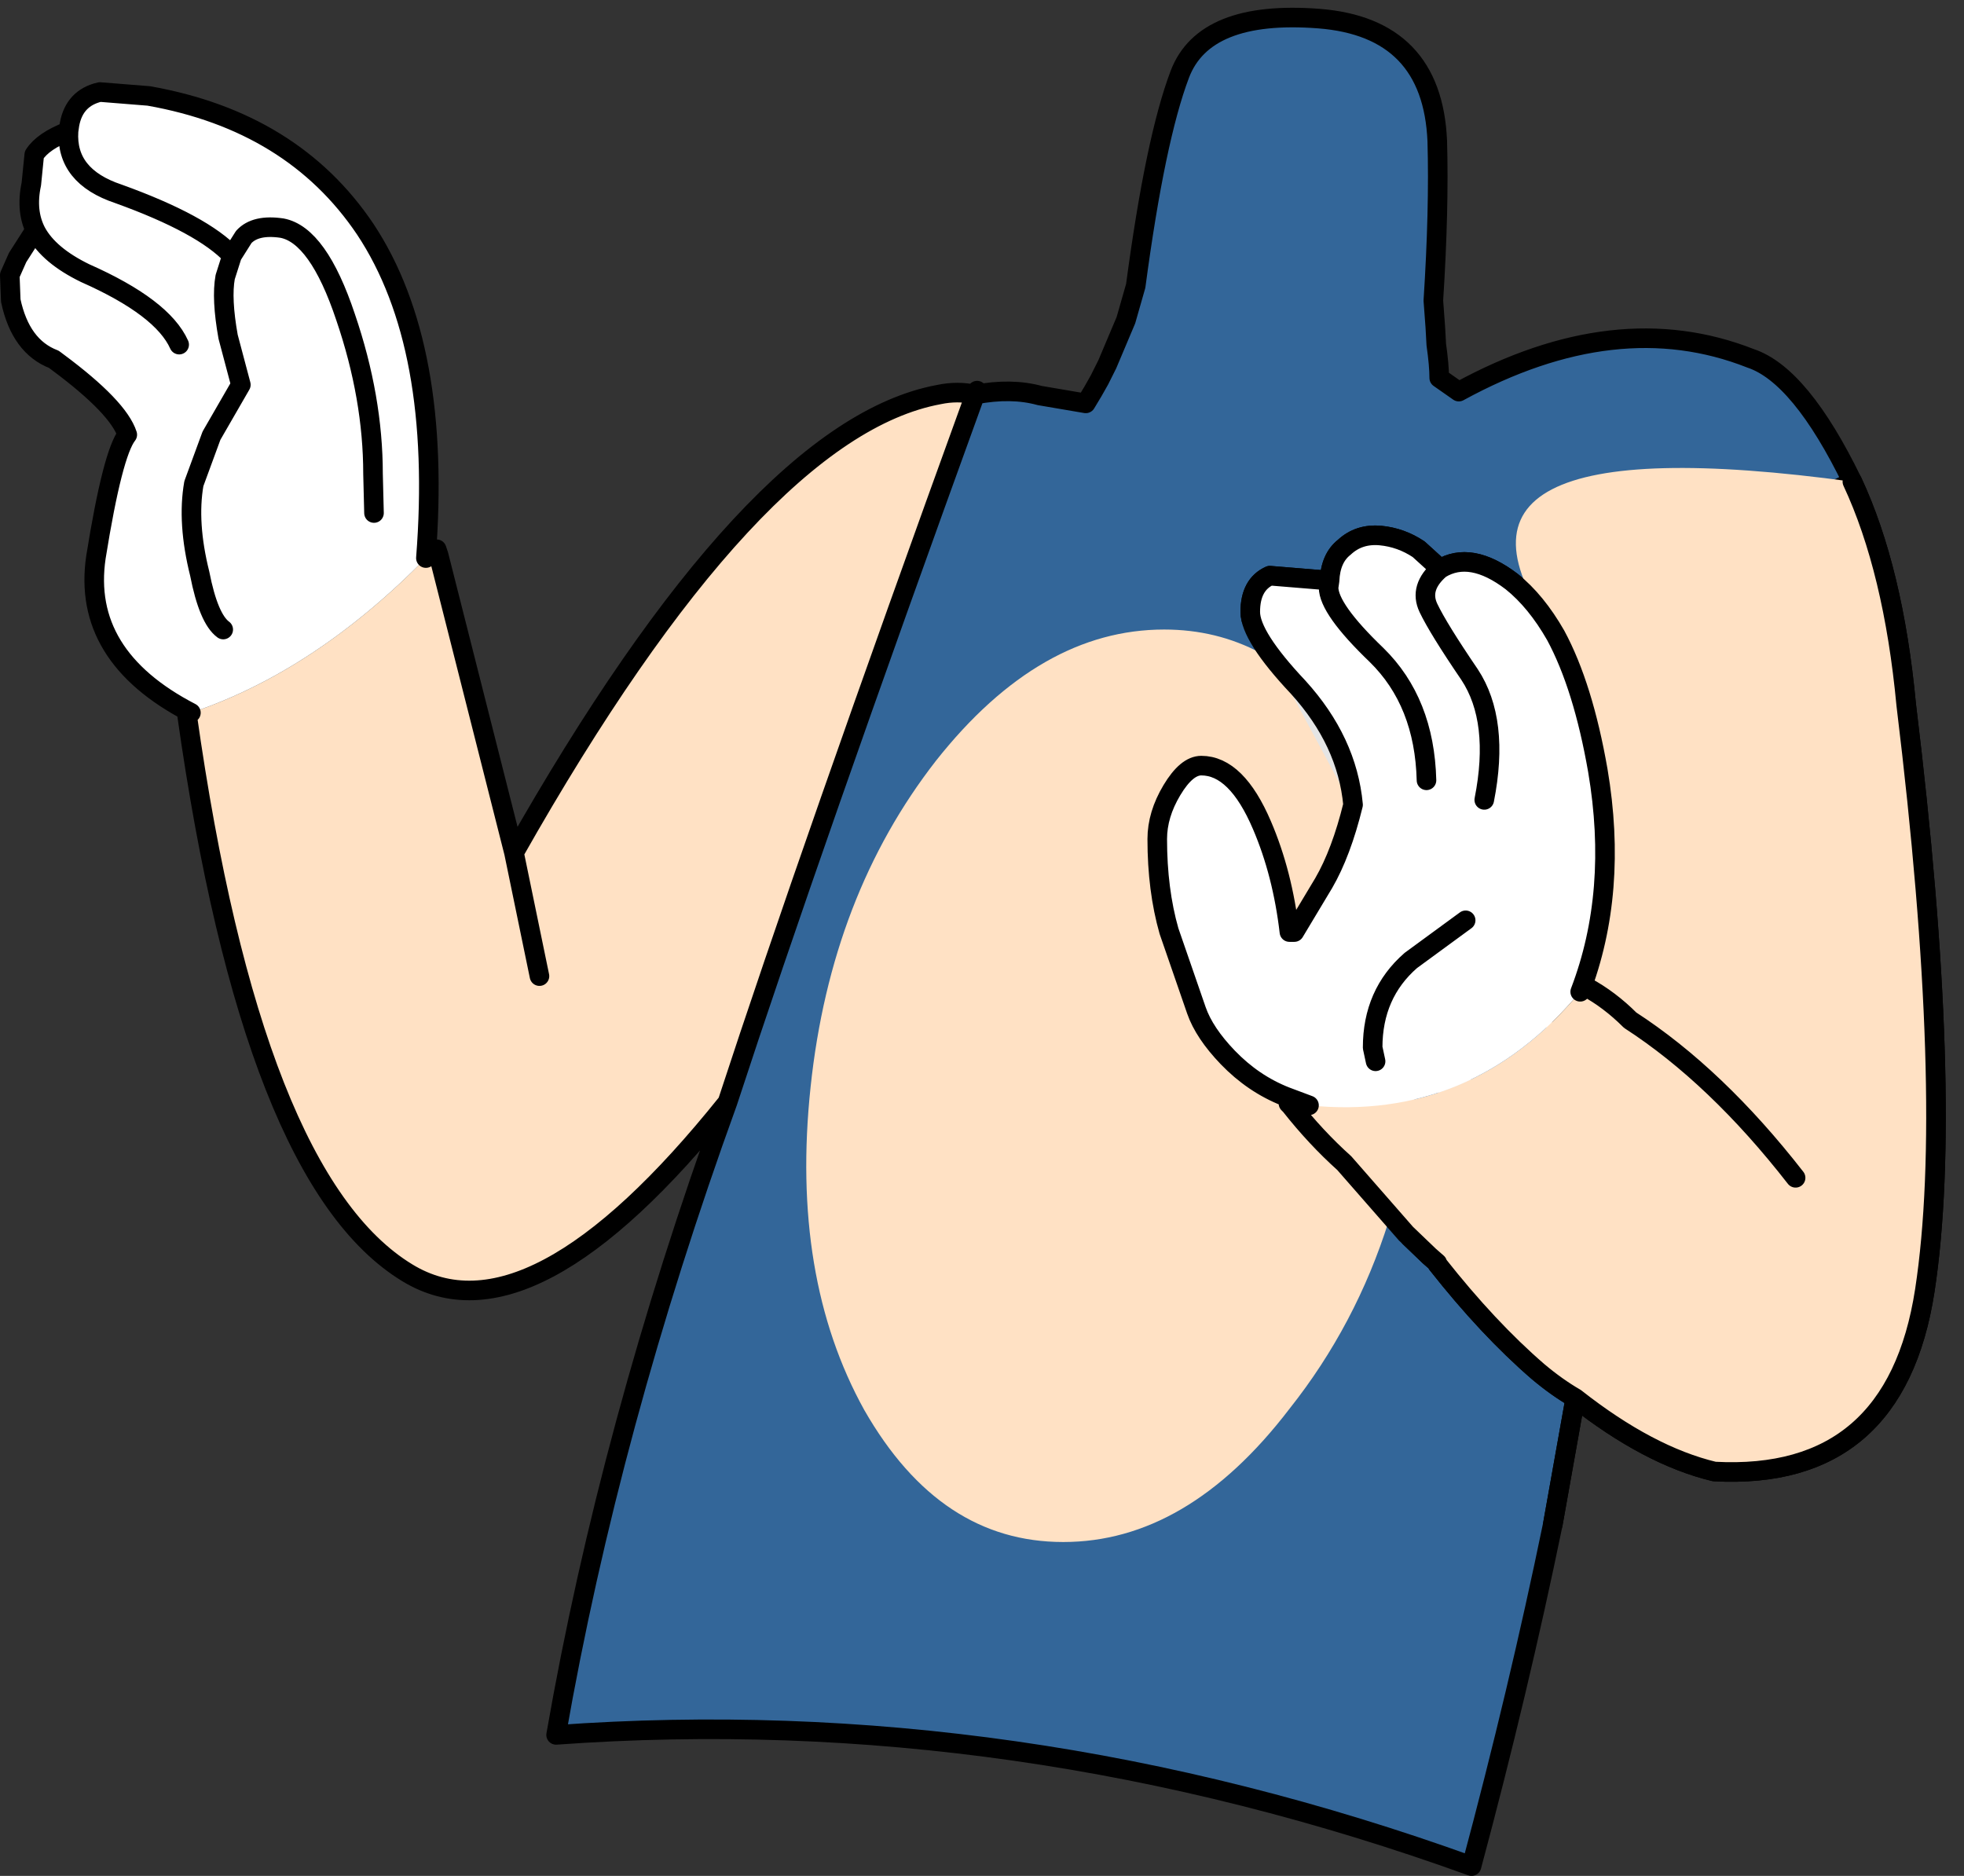 <?xml version="1.0" encoding="UTF-8" standalone="no"?>
<svg xmlns:xlink="http://www.w3.org/1999/xlink" height="95.8px" width="100.3px" xmlns="http://www.w3.org/2000/svg">
  <rect width="100%" height="100%" fill="#333333" stroke="none"/>
  <g transform="matrix(1.0, 0.0, 0.0, 1.0, 29.5, 76.85)">
    <path d="M68.8 -10.95 Q67.3 -1.2 58.05 -1.7 54.7 -2.5 50.95 -5.45 L49.8 1.0 Q48.05 9.5 45.65 18.45 22.4 10.05 -1.1 11.75 1.65 -4.0 7.65 -20.55 11.85 -33.4 20.3 -56.7 22.15 -57.05 23.6 -56.65 L25.95 -56.25 Q26.35 -56.9 26.65 -57.45 L27.05 -58.25 28.0 -60.5 28.5 -62.25 Q29.5 -69.75 30.75 -73.05 32.0 -76.35 37.85 -75.9 43.65 -75.45 43.9 -69.65 44.0 -66.15 43.7 -61.5 L43.8 -60.15 43.85 -59.25 Q44.0 -58.2 44.0 -57.55 L45.0 -56.85 45.0 -56.85 Q53.05 -61.25 59.9 -58.55 62.45 -57.7 65.1 -52.25 49.7 -44.8 35.1 -43.85 34.35 -44.95 34.35 -45.6 34.35 -47.0 35.35 -47.45 L38.4 -47.2 Q38.45 -48.35 39.15 -48.9 39.9 -49.6 41.0 -49.5 42.05 -49.4 42.95 -48.8 L44.05 -47.8 Q45.6 -48.75 47.7 -47.15 M-7.75 -48.35 L-7.2 -48.8 -7.1 -48.5 -7.75 -48.35 M50.95 -5.45 Q50.0 -6.0 49.05 -6.8 46.5 -9.0 43.9 -12.3 L43.9 -12.35 43.5 -12.7 42.3 -13.85 41.9 -14.25 42.3 -13.85 43.5 -12.7 43.9 -12.35 43.9 -12.3 Q46.5 -9.0 49.05 -6.8 50.0 -6.0 50.95 -5.45 50.95 -5.45 50.95 -5.45 50.95 -5.45 50.95 -5.45 50.95 -5.45 50.95 -5.45 43.95 -20.35 43.25 -20.75 42.85 -17.4 41.9 -14.35 40.2 -8.95 36.75 -4.6 31.4 2.4 24.8 2.4 18.2 2.4 14.2 -4.6 10.35 -11.55 11.4 -21.4 12.45 -31.3 17.9 -38.3 23.35 -45.2 29.95 -45.2 32.75 -45.2 35.1 -43.95 M62.2 -16.7 Q58.15 -21.9 53.75 -24.75 58.15 -21.9 62.2 -16.7" fill="#336699" fill-rule="evenodd" stroke="none"/>
    <path d="M68.8 -10.95 Q70.3 -20.75 67.85 -40.85 67.2 -47.75 65.1 -52.25 67.2 -47.75 67.85 -40.85 70.3 -20.75 68.8 -10.95 M7.65 -20.55 Q-2.4 -8.0 -8.7 -11.85 -16.6 -16.65 -19.95 -40.35 L-19.75 -40.45 Q-13.45 -42.55 -7.75 -48.35 L-7.1 -48.5 -3.25 -33.3 Q9.0 -54.95 18.45 -56.7 19.4 -56.9 20.3 -56.7 11.85 -33.4 7.65 -20.55 M50.95 -5.45 Q47.75 -22.05 51.2 -26.2 53.15 -31.3 52.1 -37.5 50.8 -44.75 47.7 -47.15 M53.75 -24.75 Q52.7 -25.8 51.5 -26.45 L51.2 -26.2 51.5 -26.45 Q52.7 -25.8 53.75 -24.75 M43.4 -28.4 Q43.7 -25.05 43.3 -21.3 L50.95 -5.45 Q50.95 -5.45 50.95 -5.45 50.95 -5.45 50.95 -5.45 50.95 -5.45 50.95 -5.45 43.95 -20.35 43.25 -20.75 42.85 -17.4 41.9 -14.35 40.2 -8.95 36.75 -4.6 31.4 2.4 24.8 2.4 18.2 2.4 14.2 -4.6 10.35 -11.55 11.4 -21.4 12.45 -31.3 17.9 -38.3 23.35 -45.2 29.95 -45.2 32.75 -45.2 35.1 -43.95 38.2 -42.25 40.45 -38.3 42.85 -33.95 43.4 -28.5 M-1.95 -27.0 L-3.25 -33.3 -1.95 -27.0" fill="#ffe1c4" fill-rule="evenodd" stroke="none"/>
    <path d="M43.35 -37.0 Q43.25 -41.0 40.8 -43.4 38.35 -45.75 38.35 -46.85 L38.4 -47.2 38.35 -46.85 Q38.35 -45.75 40.8 -43.4 43.25 -41.0 43.35 -37.0 M35.1 -43.85 Q34.35 -44.95 34.35 -45.6 34.35 -47.0 35.35 -47.45 L38.4 -47.2 Q38.45 -48.35 39.15 -48.9 39.9 -49.6 41.0 -49.5 42.05 -49.4 42.95 -48.8 L44.05 -47.8 Q42.95 -46.85 43.45 -45.8 43.95 -44.75 45.55 -42.4 47.1 -40.05 46.3 -36.0 M45.35 -29.85 L43.4 -28.4 45.35 -29.85 M50.95 -5.45 L43.3 -21.3 Q43.7 -25.05 43.4 -28.4 M43.4 -28.5 Q42.85 -33.95 40.45 -38.3 38.2 -42.25 35.1 -43.95" fill="#e5e5e5" fill-rule="evenodd" stroke="none"/>
    <path d="M-19.75 -40.45 Q-25.35 -43.35 -24.6 -48.4 -23.75 -53.7 -23.0 -54.65 -23.45 -56.05 -26.55 -58.35 L-26.75 -58.5 Q-28.45 -59.15 -28.95 -61.5 L-29.0 -62.8 -28.6 -63.7 -27.8 -64.95 -27.65 -65.0 Q-28.2 -66.05 -27.9 -67.45 L-27.75 -68.95 Q-27.3 -69.65 -26.0 -70.15 L-25.95 -70.5 Q-25.7 -71.85 -24.4 -72.15 L-21.9 -71.95 Q-14.55 -70.65 -10.85 -65.15 -6.9 -59.2 -7.75 -48.35 -13.45 -42.55 -19.75 -40.45 M-18.1 -44.7 Q-18.85 -45.25 -19.3 -47.55 -19.95 -50.15 -19.6 -52.15 L-18.7 -54.6 -17.2 -57.2 -17.85 -59.65 Q-18.2 -61.6 -18.0 -62.7 L-17.65 -63.8 Q-19.15 -65.4 -23.45 -66.95 -26.15 -67.85 -26.0 -70.15 -26.15 -67.85 -23.45 -66.95 -19.15 -65.4 -17.65 -63.8 L-17.05 -64.75 Q-16.45 -65.4 -15.1 -65.2 -13.25 -64.85 -11.85 -60.65 -10.45 -56.55 -10.45 -52.65 L-10.4 -50.65 -10.45 -52.65 Q-10.45 -56.55 -11.85 -60.65 -13.25 -64.85 -15.1 -65.2 -16.45 -65.4 -17.05 -64.75 L-17.65 -63.8 -18.0 -62.7 Q-18.2 -61.6 -17.85 -59.65 L-17.2 -57.2 -18.7 -54.6 -19.6 -52.15 Q-19.95 -50.15 -19.3 -47.55 -18.85 -45.25 -18.1 -44.7 M-20.35 -59.25 Q-21.2 -61.15 -25.15 -62.9 -27.0 -63.8 -27.65 -65.0 -27.0 -63.8 -25.15 -62.9 -21.2 -61.15 -20.35 -59.25" fill="#ffffff" fill-rule="evenodd" stroke="none"/>
    <path d="M45.0 -56.85 Q53.05 -61.25 59.9 -58.55 62.45 -57.7 65.1 -52.25 67.2 -47.75 67.85 -40.85 70.3 -20.75 68.8 -10.95 67.3 -1.2 58.05 -1.7 54.7 -2.5 50.95 -5.45 L49.8 1.0 Q48.05 9.5 45.65 18.45 22.4 10.05 -1.1 11.75 1.65 -4.0 7.65 -20.55 -2.4 -8.0 -8.7 -11.85 -16.6 -16.65 -19.95 -40.35 L-19.75 -40.45 Q-25.35 -43.35 -24.6 -48.4 -23.75 -53.7 -23.0 -54.65 -23.45 -56.05 -26.55 -58.35 L-26.75 -58.5 Q-28.45 -59.15 -28.95 -61.5 L-29.0 -62.8 -28.6 -63.7 -27.8 -64.95 -27.65 -65.0 Q-28.2 -66.05 -27.9 -67.45 L-27.75 -68.95 Q-27.3 -69.65 -26.0 -70.15 L-25.95 -70.5 Q-25.7 -71.85 -24.4 -72.15 L-21.9 -71.95 Q-14.55 -70.65 -10.85 -65.15 -6.9 -59.2 -7.75 -48.35 L-7.2 -48.8 -7.1 -48.5 -3.25 -33.3 Q9.0 -54.95 18.45 -56.7 19.4 -56.9 20.3 -56.7 22.15 -57.05 23.6 -56.65 L25.95 -56.25 Q26.35 -56.9 26.65 -57.45 L27.05 -58.25 28.0 -60.5 28.5 -62.25 Q29.5 -69.75 30.75 -73.05 32.0 -76.35 37.85 -75.9 43.65 -75.45 43.9 -69.65 44.0 -66.15 43.7 -61.5 L43.8 -60.15 43.85 -59.25 Q44.0 -58.2 44.0 -57.55 L45.0 -56.85 Q53.05 -61.25 59.9 -58.55 62.45 -57.7 65.1 -52.25 49.7 -44.8 35.1 -43.85 34.35 -44.95 34.35 -45.6 34.35 -47.0 35.35 -47.45 L38.4 -47.2 38.35 -46.85 Q38.35 -45.75 40.8 -43.4 43.25 -41.0 43.35 -37.0 M44.05 -47.8 L42.95 -48.8 Q42.05 -49.4 41.0 -49.5 39.9 -49.6 39.15 -48.9 38.45 -48.35 38.4 -47.2 M43.4 -28.4 L45.35 -29.85 M20.4 -56.9 L20.3 -56.7 Q11.85 -33.4 7.65 -20.55 M50.95 -5.45 Q47.75 -22.05 51.2 -26.2 53.15 -31.3 52.1 -37.5 50.8 -44.75 47.7 -47.15 45.6 -48.75 44.05 -47.8 42.95 -46.85 43.45 -45.8 43.95 -44.75 45.55 -42.4 47.1 -40.05 46.3 -36.0 M51.2 -26.2 L51.5 -26.45 Q52.7 -25.8 53.75 -24.75 58.15 -21.9 62.2 -16.7 M41.9 -14.25 L42.3 -13.85 43.5 -12.7 43.9 -12.35 43.9 -12.3 Q46.5 -9.0 49.05 -6.8 50.0 -6.0 50.95 -5.45 M-26.0 -70.15 Q-26.15 -67.85 -23.45 -66.95 -19.15 -65.4 -17.65 -63.8 L-17.05 -64.75 Q-16.45 -65.4 -15.1 -65.2 -13.25 -64.85 -11.85 -60.65 -10.45 -56.55 -10.45 -52.65 L-10.4 -50.65 M-27.65 -65.0 Q-27.0 -63.8 -25.15 -62.9 -21.2 -61.15 -20.35 -59.25 M-17.65 -63.8 L-18.0 -62.7 Q-18.2 -61.6 -17.85 -59.65 L-17.2 -57.2 -18.7 -54.6 -19.6 -52.15 Q-19.95 -50.15 -19.3 -47.55 -18.85 -45.25 -18.1 -44.7 M-3.25 -33.3 L-1.95 -27.0" fill="none" stroke="#000000" stroke-linecap="round" stroke-linejoin="round" stroke-width="1.0"/>
    <path d="M43.4 -28.4 Q43.7 -25.05 43.3 -21.3 L50.95 -5.45 Q50.95 -5.45 50.95 -5.45 50.95 -5.45 50.95 -5.45 50.95 -5.45 50.95 -5.45 43.95 -20.35 43.25 -20.75 42.85 -17.4 41.9 -14.35 40.2 -8.95 36.75 -4.6 31.4 2.4 24.8 2.4 18.2 2.4 14.2 -4.6 10.35 -11.55 11.4 -21.4 12.45 -31.3 17.9 -38.3 23.35 -45.2 29.95 -45.2 32.75 -45.2 35.1 -43.95 38.2 -42.25 40.45 -38.3 42.85 -33.95 43.4 -28.5" fill="none" stroke="#336699" stroke-linecap="round" stroke-linejoin="round" stroke-width="1.0"/>
    <path d="M36.15 -20.85 L37.35 -20.4 36.45 -20.5 36.15 -20.85" fill="#e5e5e5" fill-rule="evenodd" stroke="none"/>
    <path d="M36.45 -20.5 L37.35 -20.4 Q45.65 -19.55 51.2 -26.2 L51.5 -26.45 Q52.7 -25.8 53.75 -24.75 58.15 -21.9 62.2 -16.7 58.15 -21.9 53.75 -24.75 52.7 -25.8 51.5 -26.45 L51.2 -26.2 Q53.15 -31.3 52.1 -37.5 51.35 -41.8 49.95 -44.4 42.0 -55.4 65.1 -52.25 67.2 -47.75 67.85 -40.85 70.3 -20.75 68.8 -10.95 67.3 -1.2 58.05 -1.7 54.7 -2.5 50.95 -5.45 50.0 -6.0 49.05 -6.8 46.5 -9.0 43.9 -12.3 L43.9 -12.35 43.5 -12.7 42.3 -13.85 39.15 -17.45 Q37.7 -18.75 36.4 -20.4 L36.45 -20.5" fill="#ffe1c4" fill-rule="evenodd" stroke="none"/>
    <path d="M36.45 -20.5 L36.4 -20.4 36.3 -20.5 36.45 -20.5" fill="#336699" fill-rule="evenodd" stroke="none"/>
    <path d="M38.4 -47.2 Q38.45 -48.35 39.15 -48.9 39.9 -49.6 41.0 -49.5 42.05 -49.4 42.95 -48.8 L44.05 -47.8 Q45.6 -48.75 47.7 -47.15 48.95 -46.15 49.95 -44.4 51.35 -41.8 52.1 -37.5 53.15 -31.3 51.2 -26.2 45.65 -19.55 37.35 -20.4 L36.15 -20.85 Q34.5 -21.5 33.2 -22.85 32.0 -24.1 31.6 -25.25 L30.2 -29.3 Q29.6 -31.4 29.6 -34.0 29.6 -35.25 30.35 -36.5 31.1 -37.75 31.85 -37.75 33.65 -37.75 34.95 -34.7 36.0 -32.25 36.35 -29.25 L36.6 -29.25 38.1 -31.75 Q39.0 -33.3 39.6 -35.75 39.3 -39.0 36.8 -41.75 34.35 -44.35 34.35 -45.6 34.35 -47.0 35.35 -47.45 L38.4 -47.2 38.35 -46.85 Q38.35 -45.75 40.8 -43.4 43.25 -41.0 43.35 -37.0 43.25 -41.0 40.8 -43.4 38.35 -45.75 38.35 -46.85 L38.4 -47.2 M45.35 -29.85 L42.55 -27.8 Q40.6 -26.1 40.6 -23.35 L40.75 -22.65 40.6 -23.35 Q40.6 -26.1 42.55 -27.8 L45.35 -29.85 M46.3 -36.0 Q47.1 -40.05 45.55 -42.4 43.95 -44.75 43.45 -45.8 42.95 -46.85 44.05 -47.8 42.95 -46.85 43.45 -45.8 43.95 -44.75 45.55 -42.4 47.1 -40.05 46.3 -36.0" fill="#ffffff" fill-rule="evenodd" stroke="none"/>
    <path d="M44.05 -47.8 L42.95 -48.8 Q42.05 -49.4 41.0 -49.5 39.9 -49.6 39.15 -48.9 38.45 -48.35 38.4 -47.2 L38.35 -46.85 Q38.35 -45.75 40.8 -43.4 43.25 -41.0 43.35 -37.0 M38.4 -47.2 L35.35 -47.45 Q34.35 -47.0 34.35 -45.6 34.35 -44.35 36.8 -41.75 39.3 -39.0 39.6 -35.75 39.0 -33.3 38.1 -31.75 L36.6 -29.25 36.35 -29.25 Q36.0 -32.25 34.95 -34.7 33.65 -37.75 31.85 -37.75 31.1 -37.75 30.35 -36.5 29.6 -35.25 29.6 -34.0 29.6 -31.4 30.2 -29.3 L31.6 -25.25 Q32.0 -24.1 33.2 -22.85 34.5 -21.5 36.15 -20.85 L37.35 -20.4 36.45 -20.5 36.15 -20.85 M36.45 -20.5 L36.3 -20.5 36.4 -20.4 Q37.7 -18.75 39.15 -17.45 L42.3 -13.85 43.5 -12.7 43.9 -12.35 43.9 -12.3 Q46.5 -9.0 49.05 -6.8 50.0 -6.0 50.95 -5.45 54.7 -2.5 58.05 -1.7 67.3 -1.2 68.8 -10.95 70.3 -20.75 67.85 -40.85 67.2 -47.75 65.1 -52.25 M40.75 -22.65 L40.6 -23.35 Q40.6 -26.1 42.55 -27.8 L45.35 -29.85 M62.2 -16.7 Q58.15 -21.9 53.75 -24.75 52.7 -25.8 51.5 -26.45 L51.2 -26.2 Q53.15 -31.3 52.1 -37.5 51.35 -41.8 49.95 -44.4 48.95 -46.15 47.7 -47.15 45.6 -48.75 44.05 -47.8 42.95 -46.85 43.45 -45.8 43.95 -44.75 45.55 -42.4 47.1 -40.05 46.3 -36.0 M50.95 -5.45 L49.8 1.0" fill="none" stroke="#000000" stroke-linecap="round" stroke-linejoin="round" stroke-width="1.0"/>
  </g>
</svg>
